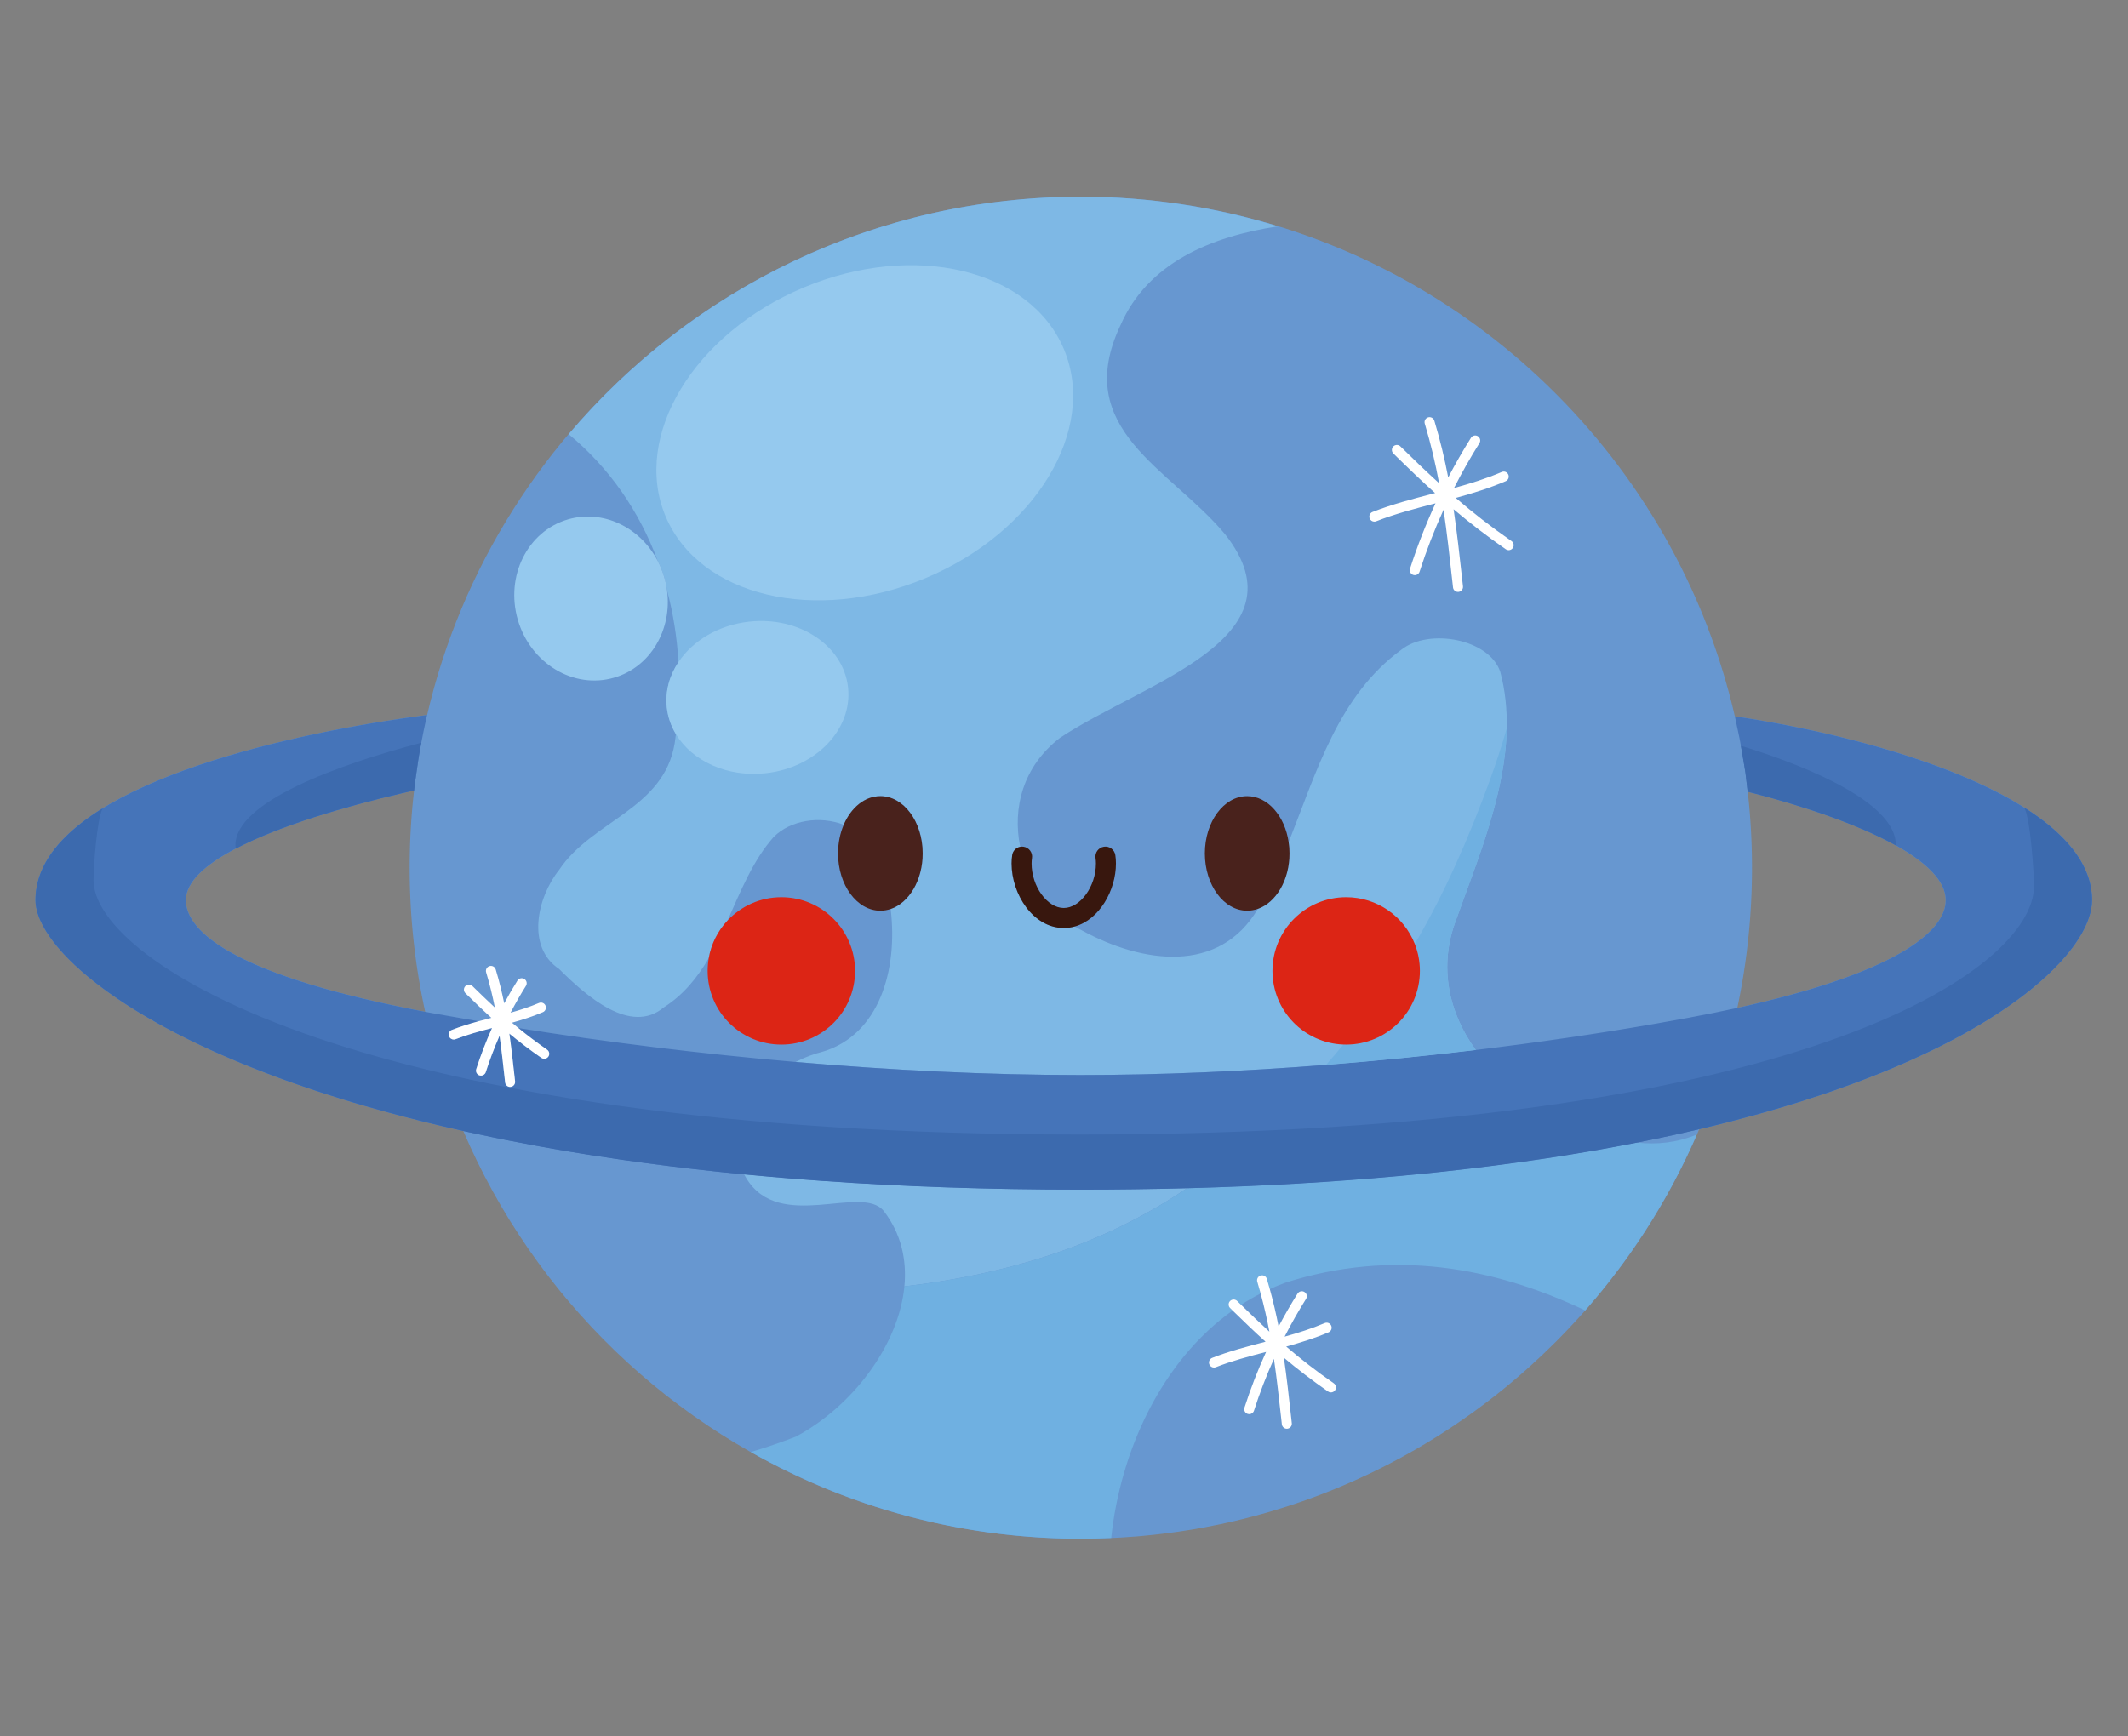 <?xml version="1.0" encoding="utf-8"?>
<!-- Generator: Adobe Illustrator 27.5.0, SVG Export Plug-In . SVG Version: 6.00 Build 0)  -->
<svg version="1.1" id="Capa_1" xmlns="http://www.w3.org/2000/svg" xmlns:xlink="http://www.w3.org/1999/xlink" x="0px" y="0px"
	 viewBox="0 0 2349 1917" style="enable-background:new 0 0 2349 1917;" xml:space="preserve">
<rect x="0" y="0" width="2349" height="1917" fill="#808080" stroke="none"/>
<path style="fill:#6797D0;" d="M2309.266,991.841l-0.049-1.399l-0.011-0.264c-0.026-0.552-0.058-1.102-0.096-1.653l-0.022-0.298
	l-0.121-1.485l-0.019-0.218c-0.049-0.52-0.105-1.039-0.165-1.558l-0.039-0.329l-0.179-1.408l-0.018-0.133
	C2294.246,879.838,2077.114,815.002,1915,790.893l0.002,0.011c-0.156-0.675-0.315-1.348-0.472-2.023
	c-0.12-0.513-0.24-1.026-0.361-1.539c-0.193-0.817-0.388-1.635-0.583-2.451c-0.119-0.499-0.239-0.997-0.36-1.495
	c-0.203-0.84-0.406-1.678-0.612-2.517l-0.345-1.395c-0.737-2.979-1.492-5.951-2.266-8.915l-0.295-1.132
	c-0.224-0.853-0.451-1.706-0.678-2.558l-0.378-1.413c-0.231-0.862-0.464-1.724-0.699-2.585l-0.32-1.167
	c-0.908-3.312-1.838-6.616-2.79-9.909l-0.019-0.068c-0.286-0.985-0.573-1.968-0.862-2.952l-0.276-0.937
	c-0.292-0.988-0.586-1.974-0.882-2.96l-0.195-0.649c-0.317-1.054-0.636-2.108-0.958-3.16l-0.026-0.087
	c-1.046-3.416-2.115-6.821-3.208-10.216l-0.145-0.452c-0.33-1.024-0.663-2.047-0.998-3.069l-0.213-0.648
	c-0.347-1.059-0.698-2.117-1.05-3.173l-0.028-0.084c-0.383-1.148-0.769-2.295-1.158-3.441c-0.777-2.292-1.566-4.578-2.365-6.859
	c-0.399-1.141-0.802-2.28-1.207-3.418l-0.123-0.344c-0.546-1.532-1.099-3.06-1.654-4.587l-0.377-1.035
	c-0.563-1.538-1.128-3.075-1.701-4.61l-0.013-0.034c-0.579-1.553-1.166-3.103-1.756-4.651l-0.283-0.742
	c-0.598-1.563-1.198-3.125-1.807-4.683l-0.104-0.263c-0.58-1.485-1.165-2.968-1.755-4.45l-0.269-0.675
	c-0.632-1.584-1.269-3.165-1.912-4.744l-0.04-0.098c-0.643-1.579-1.293-3.155-1.947-4.73l-0.144-0.347
	c-0.667-1.603-1.339-3.203-2.017-4.8l-0.096-0.224c-0.68-1.601-1.366-3.199-2.057-4.794l-0.024-0.057
	c-0.711-1.642-1.429-3.28-2.152-4.916l-0.035-0.081c-1.447-3.274-2.918-6.534-4.411-9.782l-0.043-0.095
	c-117.164-254.786-374.653-431.689-673.465-431.689c-351.601,0-645.997,244.925-721.88,573.469c0.183-0.798,0.285-1.228,0.285-1.228
	c-150.812,19.626-381.74,71.939-425.135,170.934l-0.07,0.161l-0.479,1.119l-0.106,0.255l-0.412,1.004l-0.138,0.345l-0.37,0.946
	l-0.143,0.373l-0.361,0.971l-0.119,0.324l-0.365,1.031l-0.1,0.285l-0.44,1.312l-0.049,0.151c-0.174,0.539-0.344,1.079-0.507,1.621
	l-0.021,0.068c-0.337,1.12-0.649,2.246-0.939,3.377l-0.075,0.297l-0.347,1.429l-0.063,0.267c-0.254,1.103-0.483,2.213-0.69,3.327
	l-0.075,0.413l-0.224,1.3l-0.065,0.397c-0.088,0.556-0.172,1.114-0.249,1.672l-0.01,0.076c-0.072,0.526-0.137,1.052-0.199,1.58
	l-0.051,0.452l-0.13,1.262l-0.044,0.467c-0.05,0.556-0.095,1.113-0.133,1.672l-0.003,0.044c-0.037,0.544-0.067,1.089-0.093,1.635
	l-0.02,0.48l-0.042,1.237l-0.013,0.514c-0.012,0.56-0.019,1.121-0.019,1.683v0.002c0,1.218,0.058,2.463,0.175,3.733
	c0.05,0.544,0.112,1.093,0.183,1.647c0.239,1.845,0.598,3.742,1.08,5.687c0.53,2.14,1.207,4.338,2.034,6.591
	c0.526,1.434,1.113,2.89,1.762,4.367c0.741,1.688,1.562,3.404,2.463,5.147l0.691,1.312l0.722,1.321
	c0.307,0.553,0.622,1.108,0.945,1.665c0.323,0.558,0.654,1.118,0.993,1.68l0.829,1.355c1.125,1.812,2.333,3.649,3.623,5.508
	l0.983,1.399l1.014,1.407c0.687,0.941,1.394,1.888,2.123,2.84c0.91,1.19,1.853,2.389,2.829,3.595c0.585,0.724,1.183,1.45,1.792,2.18
	c1.218,1.46,2.484,2.931,3.798,4.411l1.33,1.485c0.449,0.497,0.902,0.994,1.362,1.492c0.689,0.748,1.39,1.499,2.103,2.251
	l0.717,0.754c0.48,0.503,0.967,1.007,1.458,1.512c0.737,0.758,1.487,1.518,2.248,2.281c0.507,0.508,1.02,1.018,1.539,1.528
	c1.296,1.276,2.626,2.559,3.991,3.848c0.819,0.773,1.649,1.549,2.492,2.326c0.562,0.519,1.13,1.038,1.702,1.558
	c0.573,0.52,1.152,1.041,1.735,1.563l0.88,0.784c0.589,0.523,1.184,1.047,1.785,1.571c0.901,0.787,1.814,1.576,2.74,2.367
	c0.925,0.79,1.864,1.583,2.814,2.377c0.634,0.53,1.273,1.06,1.918,1.591l0.971,0.797c1.301,1.064,2.624,2.131,3.969,3.2
	c1.009,0.803,2.031,1.607,3.065,2.412c0.689,0.537,1.384,1.075,2.085,1.613c0.876,0.673,1.761,1.347,2.654,2.022
	c0.894,0.675,1.796,1.35,2.708,2.028c1.094,0.812,2.199,1.626,3.319,2.441c1.118,0.815,2.251,1.631,3.396,2.448
	c0.763,0.545,1.532,1.09,2.307,1.636c0.581,0.41,1.165,0.82,1.752,1.229c1.175,0.82,2.362,1.641,3.563,2.464
	c0.6,0.411,1.204,0.822,1.811,1.234l1.218,0.824c2.037,1.374,4.11,2.749,6.219,4.128c1.687,1.103,3.398,2.207,5.132,3.313
	c1.3,0.829,2.614,1.659,3.94,2.49c0.884,0.554,1.775,1.108,2.67,1.662c0.896,0.555,1.798,1.109,2.706,1.664l1.366,0.832
	c0.913,0.555,1.833,1.111,2.759,1.666c1.388,0.833,2.789,1.667,4.204,2.502c2.829,1.669,5.712,3.34,8.648,5.012
	c0.979,0.557,1.964,1.114,2.954,1.672c0.495,0.279,0.992,0.557,1.49,0.836c1.495,0.836,3.003,1.673,4.525,2.51
	c1.015,0.558,2.035,1.116,3.062,1.674c2.053,1.116,4.13,2.232,6.231,3.348c1.05,0.558,2.107,1.116,3.17,1.674
	c1.593,0.837,3.201,1.674,4.822,2.511c1.621,0.836,3.255,1.673,4.904,2.51c1.649,0.836,3.311,1.672,4.986,2.509
	c1.117,0.557,2.24,1.115,3.37,1.672c1.694,0.836,3.402,1.671,5.123,2.505c1.722,0.834,3.457,1.669,5.206,2.503
	c0.583,0.278,1.168,0.556,1.754,0.834c1.173,0.556,2.351,1.111,3.535,1.666c1.185,0.555,2.375,1.11,3.572,1.665
	c1.197,0.554,2.4,1.109,3.609,1.663c1.21,0.555,2.425,1.108,3.647,1.662c1.221,0.554,2.45,1.107,3.684,1.66
	c1.851,0.83,3.717,1.658,5.596,2.486c1.253,0.552,2.511,1.103,3.777,1.654c2.531,1.103,5.086,2.203,7.667,3.302
	c1.29,0.55,2.587,1.099,3.89,1.647c1.955,0.823,3.923,1.645,5.906,2.466c1.322,0.547,2.65,1.094,3.984,1.64
	c1.334,0.546,2.676,1.092,4.023,1.636c1.347,0.545,2.701,1.09,4.061,1.634c3.4,1.36,6.839,2.716,10.318,4.069
	c1.392,0.541,2.79,1.082,4.194,1.621c1.405,0.54,2.816,1.079,4.233,1.617c1.417,0.538,2.841,1.077,4.271,1.614
	c1.43,0.537,2.867,1.074,4.31,1.609c1.443,0.536,2.893,1.071,4.349,1.605c1.455,0.535,2.918,1.068,4.387,1.601
	c0.734,0.266,1.47,0.532,2.208,0.799c1.475,0.532,2.957,1.064,4.445,1.594c1.488,0.531,2.983,1.06,4.484,1.59
	c1.501,0.529,3.009,1.057,4.523,1.585c4.542,1.582,9.144,3.157,13.804,4.724c1.554,0.522,3.114,1.043,4.68,1.564
	c2.35,0.781,4.714,1.559,7.093,2.336c2.379,0.776,4.774,1.55,7.182,2.323c4.015,1.286,8.072,2.568,12.169,3.842
	c1.639,0.51,3.285,1.019,4.937,1.527c0.826,0.254,1.654,0.507,2.483,0.76c1.66,0.507,3.325,1.012,4.997,1.517
	c1.672,0.505,3.351,1.008,5.037,1.51c2.529,0.753,5.072,1.505,7.63,2.253c1.706,0.499,3.418,0.996,5.137,1.493
	c7.736,2.234,15.609,4.445,23.617,6.63c4.672,1.275,9.391,2.541,14.156,3.798c3.177,0.838,6.374,1.671,9.593,2.501
	c4.828,1.244,9.703,2.479,14.625,3.705c0.938,0.234,1.877,0.467,2.818,0.699c1.882,0.465,3.771,0.929,5.667,1.391
	c4.74,1.156,9.522,2.303,14.348,3.44c1.88,0.443,3.767,0.885,5.661,1.326c0.946,0.22,1.898,0.438,2.848,0.658
	c0.967,0.224,1.931,0.447,2.901,0.67c1.085,0.249,2.176,0.496,3.265,0.744c0.819,0.187,1.635,0.373,2.456,0.559
	c1.234,0.28,2.475,0.557,3.716,0.835c0.603,0.135,1.202,0.271,1.807,0.406c78.655,184.233,229.813,330.102,417.619,401.765
	l0.149,0.057c2.908,1.109,5.824,2.2,8.75,3.274l0.454,0.166c1.653,0.605,3.308,1.205,4.966,1.798l1.239,0.443
	c1.45,0.516,2.901,1.027,4.356,1.534l1.269,0.443c0.851,0.295,1.702,0.589,2.553,0.88c0.626,0.215,1.253,0.427,1.879,0.64
	c1.172,0.398,2.346,0.794,3.521,1.187c0.71,0.238,1.421,0.473,2.133,0.709c1,0.331,2.002,0.661,3.004,0.987
	c0.829,0.27,1.657,0.539,2.488,0.806c0.69,0.223,1.381,0.445,2.072,0.665c1.164,0.371,2.33,0.739,3.497,1.105
	c0.652,0.204,1.305,0.407,1.958,0.61c1.04,0.323,2.082,0.643,3.124,0.962c0.675,0.206,1.351,0.411,2.028,0.615
	c1.027,0.31,2.055,0.619,3.085,0.925c0.529,0.157,1.059,0.315,1.589,0.472c1.323,0.39,2.648,0.776,3.974,1.159
	c0.504,0.146,1.008,0.291,1.513,0.435c1.367,0.392,2.736,0.781,4.107,1.165l1.17,0.325c1.245,0.347,2.491,0.69,3.738,1.031
	l0.962,0.264c1.47,0.399,2.943,0.792,4.417,1.182l1.067,0.282c1.499,0.394,3.002,0.785,4.505,1.17l0.897,0.228
	c1.582,0.404,3.165,0.804,4.752,1.197l0.302,0.075c3.321,0.822,6.652,1.621,9.991,2.398c1.113,0.259,2.227,0.515,3.342,0.769
	l0.522,0.119c1.047,0.238,2.094,0.473,3.143,0.707l0.319,0.07c3.161,0.701,6.331,1.382,9.507,2.044l1.027,0.214
	c0.921,0.191,1.843,0.379,2.765,0.566l1.086,0.219c2.872,0.577,5.749,1.138,8.633,1.682l1.475,0.278
	c0.808,0.151,1.617,0.3,2.426,0.448c0.555,0.102,1.109,0.202,1.664,0.303c0.779,0.141,1.557,0.281,2.336,0.419
	c0.531,0.094,1.063,0.186,1.595,0.28c1.378,0.241,2.758,0.479,4.139,0.713c0.614,0.104,1.227,0.209,1.84,0.311
	c0.731,0.122,1.464,0.242,2.196,0.362c0.618,0.101,1.235,0.202,1.853,0.301c0.762,0.123,1.524,0.244,2.286,0.365
	c0.588,0.093,1.178,0.184,1.766,0.276c0.89,0.138,1.779,0.276,2.67,0.411c1.077,0.163,2.155,0.325,3.234,0.484
	c0.65,0.095,1.3,0.188,1.95,0.282c0.741,0.107,1.481,0.213,2.223,0.318c0.665,0.094,1.331,0.187,1.996,0.279
	c0.742,0.103,1.485,0.204,2.229,0.305c0.63,0.085,1.261,0.171,1.892,0.255c1.167,0.155,2.335,0.307,3.505,0.456
	c0.583,0.074,1.168,0.147,1.752,0.221c0.933,0.117,1.867,0.233,2.803,0.347c0.564,0.068,1.129,0.136,1.694,0.203
	c0.847,0.101,1.694,0.2,2.542,0.299c0.571,0.066,1.142,0.132,1.714,0.197c0.978,0.111,1.956,0.219,2.935,0.326
	c0.543,0.059,1.085,0.119,1.628,0.177c1.188,0.128,2.378,0.252,3.568,0.374c0.58,0.059,1.162,0.117,1.743,0.175
	c0.858,0.086,1.716,0.17,2.574,0.252c0.556,0.054,1.112,0.107,1.669,0.159c0.971,0.092,1.943,0.181,2.915,0.268l1.307,0.118
	c1.355,0.12,2.711,0.236,4.068,0.349l1.437,0.116c0.942,0.076,1.883,0.151,2.826,0.224c0.545,0.042,1.091,0.083,1.636,0.124
	c0.937,0.071,1.876,0.138,2.814,0.205c0.501,0.036,1.001,0.072,1.502,0.107c1.372,0.095,2.745,0.187,4.12,0.274l0.718,0.044
	c1.204,0.075,2.409,0.148,3.614,0.217l1.331,0.075c1.024,0.057,2.049,0.113,3.074,0.165l1.401,0.072
	c1.218,0.061,2.436,0.119,3.656,0.174l0.606,0.028c1.448,0.064,2.897,0.123,4.347,0.179l1.095,0.04
	c1.065,0.039,2.129,0.077,3.195,0.112c0.505,0.017,1.01,0.032,1.516,0.047c1.049,0.032,2.1,0.062,3.15,0.09l1.15,0.031
	c1.436,0.036,2.872,0.068,4.31,0.095l0.832,0.014c1.186,0.021,2.374,0.04,3.563,0.056l1.316,0.016
	c1.047,0.012,2.094,0.022,3.142,0.03l1.349,0.01c1.44,0.008,2.88,0.014,4.323,0.014l0,0c20.778,0,41.357-0.856,61.702-2.533
	c1.565-0.129,3.128-0.263,4.691-0.402c18.747-1.665,37.293-4.028,55.613-7.063c1.146-0.19,2.289-0.382,3.432-0.577
	c2.287-0.39,4.569-0.79,6.848-1.201c1.14-0.205,2.278-0.413,3.416-0.624c6.068-1.123,12.11-2.321,18.126-3.591
	c18.046-3.811,35.849-8.278,53.384-13.376c5.845-1.699,11.661-3.469,17.445-5.307c2.893-0.919,5.777-1.856,8.653-2.809
	c2.877-0.954,5.746-1.925,8.607-2.912c2.146-0.741,4.287-1.491,6.423-2.252c2.136-0.759,4.269-1.529,6.396-2.308
	c4.255-1.558,8.492-3.154,12.71-4.788c1.406-0.545,2.81-1.093,4.212-1.646c2.804-1.106,5.599-2.228,8.387-3.366
	c2.787-1.139,5.565-2.294,8.335-3.466c4.155-1.757,8.29-3.552,12.406-5.382c5.487-2.441,10.94-4.947,16.357-7.516
	c2.708-1.285,5.407-2.585,8.097-3.902c2.69-1.316,5.371-2.649,8.042-3.997c2.672-1.348,5.333-2.712,7.987-4.091
	c3.979-2.068,7.938-4.173,11.874-6.311c1.312-0.713,2.622-1.429,3.929-2.15c3.923-2.162,7.823-4.358,11.702-6.588
	c7.756-4.461,15.425-9.057,23.002-13.787c2.525-1.577,5.041-3.168,7.546-4.774c3.758-2.409,7.492-4.851,11.203-7.326
	c1.237-0.825,2.471-1.654,3.703-2.485c4.619-3.12,9.201-6.291,13.745-9.513c1.515-1.074,3.025-2.153,4.531-3.238
	c1.205-0.868,2.408-1.739,3.607-2.614c3.599-2.624,7.172-5.281,10.722-7.969c3.549-2.687,7.073-5.406,10.572-8.155
	c2.333-1.833,4.654-3.68,6.963-5.54c2.31-1.86,4.609-3.734,6.895-5.622c2.287-1.887,4.562-3.788,6.826-5.702
	c2.263-1.914,4.516-3.841,6.756-5.782c3.361-2.911,6.695-5.852,10.002-8.822c9.921-8.91,19.601-18.083,29.028-27.511
	c2.095-2.095,4.177-4.202,6.247-6.322c5.175-5.3,10.27-10.676,15.285-16.128c2.006-2.181,3.999-4.374,5.979-6.578
	c0.99-1.102,1.977-2.208,2.96-3.316c1.967-2.217,3.921-4.445,5.862-6.686c2.911-3.36,5.792-6.748,8.643-10.161
	c1.901-2.275,3.788-4.562,5.662-6.86c1.873-2.299,3.734-4.608,5.581-6.929c1.846-2.321,3.679-4.654,5.499-6.997
	c2.729-3.516,5.427-7.057,8.093-10.622c1.778-2.377,3.542-4.765,5.291-7.164c1.75-2.399,3.486-4.808,5.207-7.229
	c1.722-2.421,3.429-4.852,5.122-7.295c1.693-2.442,3.372-4.895,5.036-7.359c2.497-3.695,4.96-7.414,7.391-11.156
	c0.811-1.248,1.617-2.498,2.42-3.75c2.409-3.758,4.785-7.538,7.128-11.342c4.685-7.607,9.237-15.305,13.652-23.092
	c0.736-1.297,1.468-2.598,2.196-3.9c2.185-3.908,4.335-7.838,6.45-11.788c0.705-1.317,1.406-2.636,2.103-3.958
	c2.092-3.965,4.15-7.952,6.172-11.959c2.022-4.008,4.008-8.036,5.959-12.084s3.866-8.118,5.745-12.207
	c1.253-2.726,2.489-5.461,3.709-8.205c1.221-2.744,2.425-5.496,3.613-8.258c0.542-1.261,1.08-2.525,1.616-3.789
	c7.512-1.768,14.911-3.56,22.198-5.376c0.918-0.229,1.835-0.458,2.75-0.688c1.83-0.459,3.652-0.92,5.468-1.382
	c0.908-0.231,1.814-0.462,2.718-0.694c37.075-9.5,71.193-19.599,102.506-30.111c1.528-0.513,3.048-1.026,4.563-1.541
	c2.271-0.772,4.528-1.547,6.769-2.323c0.747-0.259,1.493-0.518,2.236-0.777c8.182-2.852,16.164-5.731,23.948-8.635
	c0.708-0.264,1.414-0.528,2.118-0.792c17.611-6.609,34.203-13.34,49.813-20.153c0.624-0.272,1.247-0.545,1.868-0.817
	c2.485-1.091,4.945-2.184,7.38-3.279c1.218-0.547,2.429-1.095,3.634-1.644c6.025-2.742,11.894-5.494,17.61-8.255
	c1.143-0.552,2.28-1.105,3.411-1.657c6.785-3.317,13.35-6.645,19.699-9.979c1.058-0.555,2.11-1.111,3.156-1.667
	c2.092-1.112,4.16-2.225,6.205-3.338c1.533-0.834,3.053-1.67,4.56-2.505c2.009-1.114,3.993-2.228,5.955-3.342l1.467-0.836
	c0.975-0.557,1.944-1.115,2.907-1.672c0.963-0.557,1.92-1.114,2.871-1.671c1.903-1.115,3.782-2.229,5.638-3.343l1.388-0.836
	c2.766-1.671,5.48-3.341,8.143-5.01l1.327-0.835c0.882-0.556,1.757-1.112,2.628-1.668l1.301-0.834
	c0.864-0.556,1.723-1.111,2.576-1.666c0.853-0.556,1.701-1.111,2.542-1.665c0.842-0.555,1.677-1.11,2.508-1.664
	c0.83-0.554,1.655-1.109,2.474-1.662c0.819-0.554,1.632-1.109,2.44-1.661c1.211-0.83,2.41-1.659,3.597-2.488
	c0.792-0.553,1.576-1.105,2.356-1.656l1.165-0.827c1.162-0.827,2.31-1.654,3.446-2.479l1.132-0.825
	c0.752-0.549,1.498-1.1,2.239-1.649c1.481-1.099,2.941-2.195,4.379-3.29c0.719-0.547,1.432-1.094,2.14-1.641
	c1.062-0.82,2.112-1.639,3.149-2.456c0.691-0.545,1.377-1.089,2.058-1.633c0.68-0.543,1.356-1.087,2.025-1.63
	c0.67-0.542,1.334-1.085,1.993-1.627c2.636-2.167,5.185-4.324,7.65-6.471c0.924-0.805,1.836-1.609,2.737-2.411l0.896-0.801
	c0.893-0.801,1.772-1.601,2.641-2.398c0.579-0.531,1.153-1.063,1.722-1.593c0.569-0.53,1.132-1.059,1.691-1.589
	c2.232-2.115,4.382-4.217,6.448-6.305c0.516-0.522,1.028-1.043,1.534-1.564c1.772-1.821,3.482-3.631,5.129-5.429
	c0.471-0.514,0.937-1.027,1.397-1.538c0.46-0.513,0.916-1.023,1.366-1.533c0.676-0.765,1.34-1.527,1.993-2.287
	c0.653-0.76,1.295-1.518,1.926-2.273c0.421-0.504,0.836-1.006,1.247-1.507c0.41-0.501,0.816-1.002,1.216-1.501
	c0.401-0.499,0.797-0.997,1.188-1.494c0.782-0.994,1.543-1.982,2.286-2.967c0.557-0.738,1.102-1.474,1.636-2.207l1.055-1.462
	l0.816-1.155c0.409-0.583,0.812-1.166,1.207-1.746c0.819-1.202,1.607-2.398,2.366-3.583l0.896-1.42l0.868-1.411l0.684-1.142
	l0.564-0.959c0.541-0.93,1.063-1.854,1.566-2.772c0.377-0.688,0.745-1.374,1.101-2.056l0.53-1.027l0.509-1.009l0.657-1.346
	c0.536-1.117,1.044-2.225,1.523-3.323l0.562-1.313c0.274-0.653,0.538-1.304,0.791-1.951c0.254-0.646,0.497-1.29,0.73-1.929
	l0.23-0.637l0.44-1.268c0.568-1.684,1.066-3.34,1.493-4.967c0.32-1.221,0.602-2.425,0.844-3.612l0.118-0.593
	c0.344-1.773,0.6-3.507,0.769-5.201c0.171-1.695,0.255-3.349,0.255-4.961v0v-0.001c0-0.549-0.008-1.097-0.019-1.644
	L2309.266,991.841z M2147.769,993.92c0,35.281-57.029,80.912-230.028,118.948c0.388-1.826,0.772-3.654,1.147-5.485
	c0.617-3.015,1.215-6.035,1.795-9.063c0.58-3.027,1.142-6.061,1.685-9.102c0.272-1.52,0.538-3.042,0.801-4.565
	c0.525-3.047,1.031-6.1,1.518-9.16c2.436-15.298,4.403-30.751,5.888-46.346c0.297-3.119,0.574-6.243,0.832-9.374
	c0.205-2.482,0.392-4.968,0.572-7.457c0.036-0.504,0.072-1.008,0.107-1.512c0.093-1.318,0.183-2.638,0.268-3.958
	c0.067-1.041,0.134-2.083,0.197-3.125c0.037-0.605,0.073-1.211,0.108-1.816c0.093-1.598,0.183-3.196,0.267-4.796l0.002-0.021
	c0.081-1.556,0.156-3.113,0.228-4.673l0.01-0.213c0.066-1.464,0.128-2.93,0.186-4.397l0.021-0.504
	c0.056-1.434,0.107-2.87,0.154-4.307l0.019-0.547c0.046-1.438,0.088-2.878,0.126-4.318l0.016-0.547
	c0.035-1.36,0.066-2.721,0.093-4.082l0.018-0.811c0.028-1.431,0.05-2.863,0.07-4.296l0.008-0.553
	c0.02-1.536,0.035-3.073,0.045-4.611l0.003-0.262c0.01-1.63,0.016-3.261,0.016-4.894l-0.002-0.586
	c-0.001-1.247-0.004-2.493-0.012-3.738l-0.004-0.803l-0.011-1.25c-0.007-0.805-0.015-1.61-0.024-2.414l-0.018-1.473l-0.014-1.027
	c-0.009-0.641-0.022-1.281-0.033-1.921c-0.01-0.595-0.021-1.191-0.033-1.786l-0.019-0.979l-0.03-1.27l-0.018-0.766l-0.03-1.314
	c-0.014-0.537-0.03-1.074-0.045-1.611c-0.014-0.499-0.028-0.999-0.042-1.498l-0.032-1.087c-0.018-0.56-0.038-1.118-0.056-1.678
	c-0.018-0.563-0.036-1.126-0.056-1.688l-0.018-0.514l-0.021-0.55c-0.021-0.576-0.044-1.151-0.067-1.727
	c-0.03-0.784-0.063-1.569-0.096-2.352l-0.038-0.894l-0.054-1.191c-0.043-0.956-0.089-1.911-0.136-2.865l-0.045-0.953l-0.004-0.082
	l-0.024-0.458c-0.072-1.409-0.148-2.818-0.228-4.224l-0.029-0.501l-0.057-0.96c-0.056-0.957-0.113-1.914-0.173-2.87l-0.085-1.316
	l-0.065-0.996c-0.044-0.663-0.088-1.326-0.134-1.988c-0.044-0.646-0.089-1.292-0.135-1.937l-0.05-0.717l-0.014-0.198
	c-0.036-0.5-0.075-1.001-0.112-1.501c-0.047-0.634-0.093-1.268-0.142-1.902l-0.113-1.433l-0.093-1.165l-0.019-0.245
	c-0.049-0.612-0.098-1.223-0.149-1.834c-0.056-0.672-0.114-1.344-0.172-2.016l-0.07-0.818l-0.077-0.889
	c-0.05-0.56-0.102-1.118-0.152-1.677c-0.071-0.778-0.141-1.554-0.213-2.331l-0.042-0.442c-0.052-0.557-0.107-1.114-0.16-1.67
	c-0.08-0.829-0.161-1.657-0.244-2.484l-0.04-0.402l-0.096-0.949l-0.056-0.556c-0.085-0.826-0.172-1.651-0.26-2.476
	c-0.063-0.602-0.125-1.203-0.191-1.804c-0.112-1.035-0.227-2.069-0.345-3.103l0.147,0.036c0.665,0.167,1.332,0.336,2.001,0.505
	l0.753,0.191c0.635,0.161,1.272,0.324,1.91,0.487l0.312,0.08c0.8,0.204,1.602,0.411,2.406,0.619l0.061,0.016
	c52.1,13.478,113.027,33.433,155.979,57.366l0.002-0.031C2125.502,951.666,2147.769,972.185,2147.769,993.92z M1920.257,815.617
	l0.064,0.341l-0.107-0.544L1920.257,815.617z M471.117,790.975c-0.145,0.627-0.286,1.255-0.428,1.882
	C470.857,792.115,471,791.486,471.117,790.975z M260.113,936.992l0.003,0.026c48.851-25.582,121.628-46.693,181.66-60.733
	l0.553-0.129c0.875-0.204,1.747-0.407,2.616-0.608l0.484-0.112c0.758-0.174,1.513-0.348,2.266-0.521l0.855-0.196
	c0.676-0.155,1.349-0.308,2.021-0.461l1.139-0.258c0.667-0.151,1.332-0.301,1.995-0.45l0.735-0.165
	c0.624-0.14,1.244-0.278,1.864-0.417l0.746-0.166l0.064-0.539c-0.486,4.212-0.935,8.436-1.349,12.669l-0.004,0.038
	c-0.148,1.515-0.293,3.031-0.432,4.548l-0.109,1.188c-0.087,0.97-0.172,1.94-0.256,2.91c-0.044,0.51-0.088,1.021-0.131,1.532
	c-0.078,0.924-0.153,1.849-0.227,2.775c-0.044,0.551-0.088,1.102-0.132,1.653c-0.072,0.923-0.143,1.845-0.211,2.769
	c-0.04,0.535-0.079,1.071-0.118,1.607c-0.066,0.918-0.132,1.836-0.194,2.754c-0.04,0.579-0.077,1.158-0.116,1.737
	c-0.059,0.893-0.118,1.787-0.174,2.68c-0.04,0.634-0.077,1.269-0.114,1.903c-0.05,0.826-0.101,1.652-0.147,2.478
	c-0.077,1.359-0.15,2.72-0.22,4.081c-0.03,0.6-0.059,1.2-0.088,1.801c-0.048,0.98-0.096,1.961-0.14,2.942
	c-0.028,0.641-0.054,1.282-0.081,1.923c-0.036,0.853-0.072,1.706-0.105,2.56c-0.026,0.675-0.05,1.351-0.075,2.027
	c-0.03,0.837-0.06,1.675-0.088,2.513c-0.023,0.691-0.044,1.383-0.064,2.075c-0.025,0.825-0.049,1.649-0.07,2.474
	c-0.018,0.672-0.036,1.343-0.052,2.014c-0.02,0.858-0.039,1.717-0.057,2.576c-0.013,0.655-0.027,1.311-0.039,1.967
	c-0.017,0.916-0.03,1.834-0.043,2.751c-0.009,0.582-0.018,1.163-0.025,1.745c-0.013,1.025-0.021,2.05-0.029,3.075
	c-0.004,0.501-0.009,1.001-0.013,1.502c-0.009,1.512-0.014,3.025-0.014,4.54c0,1.414,0.005,2.828,0.013,4.241l0.007,1.105
	c0.01,1.356,0.022,2.71,0.039,4.065l0.002,0.205c0.018,1.408,0.041,2.816,0.067,4.223l0.021,1.104
	c0.025,1.264,0.053,2.526,0.084,3.788l0.012,0.509c0.035,1.376,0.075,2.752,0.118,4.126l0.039,1.227
	c0.038,1.164,0.078,2.327,0.122,3.49l0.027,0.732c0.052,1.378,0.11,2.757,0.17,4.133l0.05,1.097
	c0.053,1.171,0.108,2.341,0.167,3.511l0.038,0.783c0.071,1.378,0.145,2.754,0.223,4.13l0.06,1.032
	c0.066,1.135,0.134,2.27,0.205,3.403l0.061,0.99c0.086,1.332,0.174,2.663,0.266,3.993l0.088,1.234
	c0.072,1.01,0.145,2.019,0.22,3.028l0.096,1.275c0.099,1.302,0.203,2.602,0.309,3.903l0.102,1.215
	c0.085,1.012,0.171,2.024,0.26,3.035l0.112,1.275c0.117,1.3,0.236,2.599,0.359,3.897l0.114,1.186
	c0.094,0.974,0.19,1.948,0.287,2.921l0.149,1.477c0.128,1.249,0.258,2.498,0.392,3.746l0.15,1.369
	c0.098,0.896,0.197,1.792,0.298,2.688c0.06,0.53,0.12,1.06,0.181,1.589c0.143,1.243,0.289,2.486,0.438,3.726l0.155,1.265
	c0.111,0.905,0.222,1.811,0.336,2.715c0.071,0.562,0.142,1.124,0.214,1.686c0.131,1.018,0.263,2.037,0.398,3.054
	c0.088,0.667,0.178,1.333,0.268,1.999c0.111,0.82,0.223,1.64,0.336,2.459c0.088,0.632,0.176,1.263,0.265,1.894
	c0.113,0.797,0.227,1.595,0.342,2.392c0.132,0.914,0.266,1.828,0.402,2.741c0.107,0.721,0.214,1.443,0.324,2.164
	c0.103,0.682,0.208,1.364,0.313,2.045c0.1,0.647,0.201,1.294,0.303,1.94c0.181,1.154,0.365,2.309,0.552,3.461
	c0.092,0.571,0.185,1.141,0.278,1.711c0.119,0.729,0.241,1.457,0.362,2.185c0.095,0.568,0.192,1.135,0.288,1.702
	c0.222,1.309,0.448,2.616,0.677,3.923l0.233,1.331c0.14,0.789,0.281,1.577,0.424,2.365l0.245,1.347
	c0.29,1.592,0.586,3.182,0.887,4.771l0.117,0.618c0.16,0.841,0.322,1.682,0.484,2.522l0.223,1.145
	c0.536,2.743,1.086,5.481,1.653,8.214l0.14,0.675c0.508,2.441,1.027,4.879,1.559,7.312l-0.188-0.035
	c-204.172-38.743-263.934-86.385-263.934-123.202C205.198,973.443,227.233,954.205,260.113,936.992z"/>
<path style="fill:#7EB8E5;" d="M1663.231,804.274c0.421-20.999-1.657-41.898-7.148-62.487
	c-12.152-36.454-78.984-48.605-109.362-24.303c-69.238,50.775-92.888,133.11-124.233,212.372c0.592,4.022,0.905,8.181,0.905,12.439
	c0,29.416-14.83,54.14-34.917,61.215c-42.621,72.383-127.456,60.208-194.143,23.833c-2.704-1.352-5.347-2.815-7.93-4.377
	c-3.879,1.081-7.943,1.663-12.166,1.663c-33.946,0-57.603-37.525-57.603-71.201c0-3.258,0.227-6.305,0.696-9.315
	c0.733-4.727,4.349-8.297,8.79-9.157c-8.643-42.349,2.866-88.688,43.911-120.261c91.135-60.757,273.405-109.362,182.27-224.8
	c-60.757-72.908-170.119-115.438-115.438-230.875c30.029-68.639,99.444-97.871,174.009-109.142
	c-68.882-21.161-141.984-32.678-217.803-32.678c-226.659,0-429.456,101.857-565.346,262.216
	c45.274,37.358,78.137,85.503,98.249,139.795c2.952,5.645,5.402,11.685,7.265,18.072c1.407,4.826,2.426,9.665,3.075,14.481
	c6.821,25.515,11.031,52.095,12.597,79.316c-9.948,14.898-14.828,32.258-12.821,50.18c1.188,10.606,4.685,20.486,10.034,29.341
	c-0.425,3.387-0.886,6.777-1.389,10.169c-12.152,72.908-91.135,85.059-127.589,139.741c-24.303,30.378-36.454,85.059,0,109.362
	c30.378,30.378,78.983,72.908,115.437,42.53c21.9-13.937,37.276-33.093,49.763-54.475c2.769-15.872,10.137-30.164,20.681-41.451
	c14.777-32.972,28.227-66.721,51.069-92.419c18.594-18.593,50.842-23.529,77.245-13.417c8.079-18.888,23.166-31.594,40.444-31.594
	c25.796,0,46.708,28.317,46.708,63.248c0,29.625-15.042,54.489-35.347,61.361c8.186,67.68-12.758,138.395-74.369,157.352
	c-10.89,2.722-21.102,6.666-30.494,11.566c105.043,9.076,211.932,14.386,314.101,14.386c89.285,0,181.08-4.075,271.411-11.183
	c55.966-4.404,111.37-9.973,165.267-16.458c-30.248-41.349-41.348-92.737-21.583-144.126
	C1630.993,949.349,1661.788,876.225,1663.231,804.274z"/>
<path style="fill:#4574B9;" d="M2309.276,992.275l-0.01-0.434l-0.049-1.399l-0.011-0.264c-0.026-0.552-0.058-1.102-0.096-1.653
	l-0.022-0.298l-0.121-1.485l-0.019-0.218c-0.049-0.52-0.105-1.039-0.165-1.558l-0.039-0.329l-0.179-1.408l-0.018-0.133
	C2294.246,879.838,2077.114,815.002,1915,790.893l0.002,0.011l0.027,0.125l5.185,24.386l0.043,0.203l0.064,0.341
	c0.47,2.545,0.92,5.012,1.354,7.43l-0.006-0.002c1.257,7.005,2.389,13.63,3.539,20.6c0.496,3.002,0.995,6.067,1.508,9.255
	l0.911,7.697l1.568,13.239h0.001l0.194,0.049c0.665,0.167,1.332,0.336,2.001,0.505l0.753,0.191c0.635,0.161,1.272,0.324,1.91,0.487
	l0.312,0.08c0.8,0.204,1.602,0.411,2.406,0.619l0.061,0.016c52.1,13.478,113.027,33.433,155.979,57.366l0.002-0.031
	c32.691,18.209,54.958,38.727,54.958,60.463c0,35.281-57.029,80.912-230.028,118.948l-0.029,0.007
	c-16.861,3.707-34.823,7.342-53.942,10.887c-11.486,2.129-23.172,4.221-34.997,6.285c-1.151,0.203-2.298,0.406-3.46,0.609
	c-61.689,10.696-127.754,20.419-196.253,28.662c-53.897,6.485-109.301,12.054-165.267,16.458
	c-90.331,7.108-182.126,11.183-271.411,11.183c-102.169,0-209.058-5.309-314.101-14.386
	c-106.171-9.174-210.455-22.197-306.077-37.474c9.859,8.065,20.185,15.883,31.698,23.889c2.505,1.74,3.123,5.184,1.381,7.686
	c-1.073,1.543-2.791,2.371-4.539,2.371c-1.087,0-2.187-0.321-3.147-0.99c-12.942-8.998-24.398-17.748-35.352-26.846
	c2.205,15.577,3.955,31.447,5.805,48.227l0.499,4.517c0.335,3.031-1.852,5.761-4.884,6.098l-0.615,0.033
	c-2.778,0-5.17-2.09-5.483-4.917l-0.496-4.52c-1.806-16.376-3.515-31.873-5.648-47.054c-5.751,13.129-10.834,26.552-15.22,40.209
	c-0.753,2.344-2.923,3.838-5.259,3.838c-0.558,0-1.127-0.086-1.688-0.267c-2.904-0.933-4.504-4.042-3.57-6.947
	c4.958-15.435,10.785-30.578,17.437-45.348c-14.069,3.682-27.431,7.301-40.256,12.341c-0.663,0.262-1.346,0.385-2.017,0.385
	c-2.206,0-4.288-1.329-5.143-3.506c-1.116-2.84,0.28-6.044,3.121-7.16c9.535-3.749,19.511-6.782,29.492-9.535
	c-22.893-3.984-48.184-8.411-50.617-8.865c-2.806-0.526-5.596-1.054-8.38-1.581l-0.003,0l-0.188-0.035
	c-204.172-38.743-263.934-86.385-263.934-123.202c0-20.476,22.036-39.715,54.915-56.928l0.003,0.026
	c48.851-25.582,121.628-46.693,181.66-60.733l0.553-0.129c0.875-0.204,1.747-0.407,2.616-0.608l0.484-0.112
	c0.758-0.174,1.513-0.348,2.266-0.521l0.855-0.196c0.676-0.155,1.349-0.308,2.021-0.461l1.139-0.258
	c0.667-0.151,1.332-0.301,1.995-0.45l0.735-0.165c0.624-0.14,1.244-0.278,1.864-0.417l0.745-0.166
	c0.003-0.023,0.232-1.978,0.643-5.239c0.065-0.515,0.134-1.062,0.208-1.639l0.075-0.587l0.089-0.688l0.154-1.189l0.087-0.662
	l0.169-1.283l0.024-0.186l0.166-1.248l0.025-0.185c0.748-5.583,1.716-12.457,2.826-19.545l0.192-1.212
	c0.086-0.54,0.171-1.08,0.258-1.621l0.194-1.203l0.048-0.292l0.218-1.324c0.216-1.299,0.435-2.595,0.657-3.883l0.029-0.169
	l0.181-1.039l0.067-0.384c0.091-0.516,0.182-1.03,0.274-1.542c0.337-1.891,0.679-3.758,1.023-5.593
	c0.126-0.674,0.252-1.346,0.379-2.01h-0.002c1.848-9.731,3.685-18.342,4.921-23.937c0.277-1.253,0.523-2.356,0.733-3.285
	c0.167-0.742,0.311-1.371,0.428-1.882l0.071-0.307c0.183-0.798,0.285-1.228,0.285-1.228
	c-150.812,19.626-381.74,71.939-425.135,170.934l-0.07,0.161l-0.479,1.119l-0.106,0.255l-0.412,1.004l-0.138,0.345l-0.37,0.946
	l-0.143,0.373l-0.361,0.971l-0.119,0.324l-0.365,1.031l-0.1,0.285l-0.44,1.312l-0.049,0.151c-0.174,0.539-0.344,1.079-0.507,1.621
	l-0.021,0.068c-0.337,1.12-0.649,2.246-0.939,3.377l-0.075,0.297l-0.347,1.429l-0.063,0.267c-0.254,1.103-0.483,2.213-0.69,3.327
	l-0.075,0.413l-0.224,1.3l-0.065,0.397c-0.088,0.556-0.172,1.114-0.249,1.672l-0.01,0.076c-0.072,0.526-0.137,1.052-0.199,1.58
	l-0.051,0.452l-0.13,1.262l-0.044,0.467c-0.05,0.556-0.095,1.113-0.133,1.672l-0.003,0.044c-0.037,0.544-0.067,1.089-0.093,1.635
	l-0.02,0.48l-0.042,1.237l-0.013,0.514c-0.012,0.56-0.019,1.121-0.019,1.683v0.002c0,1.218,0.058,2.463,0.175,3.733
	c0.05,0.544,0.112,1.093,0.183,1.647c0.239,1.845,0.598,3.742,1.08,5.687c0.53,2.14,1.207,4.338,2.034,6.591
	c0.526,1.434,1.113,2.89,1.762,4.367c0.741,1.688,1.562,3.404,2.463,5.147l0.691,1.312l0.722,1.321
	c0.614,1.106,1.26,2.221,1.938,3.346l0.829,1.355c1.125,1.812,2.333,3.649,3.623,5.508l0.983,1.399l1.014,1.407
	c0.687,0.941,1.394,1.888,2.123,2.84c0.91,1.19,1.853,2.389,2.829,3.595c0.585,0.724,1.183,1.45,1.792,2.18
	c1.624,1.946,3.334,3.912,5.128,5.897c0.449,0.497,0.902,0.994,1.362,1.492c0.689,0.748,1.39,1.499,2.103,2.251l0.717,0.754
	c0.48,0.503,0.967,1.007,1.458,1.512c0.737,0.758,1.487,1.518,2.248,2.281c0.507,0.508,1.02,1.018,1.539,1.528
	c1.296,1.276,2.626,2.559,3.991,3.848c0.819,0.773,1.649,1.549,2.492,2.326c0.562,0.519,1.13,1.038,1.702,1.558
	c0.573,0.52,1.152,1.041,1.735,1.563l0.88,0.784c0.589,0.523,1.184,1.047,1.785,1.571c0.901,0.787,1.814,1.576,2.74,2.367
	c0.925,0.79,1.864,1.583,2.814,2.377c0.634,0.53,1.273,1.06,1.918,1.591l0.971,0.797c1.301,1.064,2.624,2.131,3.969,3.2
	c1.009,0.803,2.031,1.606,3.065,2.412c0.689,0.537,1.384,1.075,2.085,1.613c1.752,1.346,3.539,2.696,5.362,4.05
	c1.094,0.812,2.199,1.626,3.319,2.441c1.118,0.815,2.251,1.631,3.396,2.448c0.763,0.545,1.532,1.09,2.307,1.636
	c2.323,1.638,4.698,3.281,7.126,4.927l1.218,0.824c2.037,1.374,4.11,2.749,6.219,4.128c1.687,1.103,3.398,2.207,5.132,3.313
	c1.3,0.829,2.614,1.659,3.94,2.49c0.884,0.554,1.775,1.108,2.67,1.662c0.896,0.555,1.798,1.109,2.706,1.664l1.366,0.832
	c0.913,0.555,1.833,1.111,2.759,1.666c1.388,0.833,2.789,1.667,4.204,2.502c3.772,2.225,7.639,4.453,11.602,6.684
	c0.495,0.279,0.992,0.557,1.49,0.836c1.495,0.836,3.003,1.673,4.525,2.51c1.015,0.558,2.035,1.116,3.062,1.674
	c2.053,1.116,4.13,2.232,6.231,3.348c1.05,0.558,2.107,1.116,3.17,1.674c1.593,0.837,3.201,1.674,4.822,2.511
	c1.621,0.836,3.255,1.673,4.904,2.51c1.649,0.836,3.311,1.672,4.986,2.509c1.117,0.557,2.24,1.115,3.37,1.672
	c1.694,0.836,3.402,1.671,5.123,2.505c1.722,0.834,3.457,1.669,5.206,2.503c0.583,0.278,1.168,0.556,1.754,0.834
	c1.173,0.556,2.351,1.111,3.535,1.666c1.185,0.555,2.375,1.11,3.572,1.665c1.197,0.554,2.4,1.109,3.609,1.663
	c1.21,0.555,2.425,1.108,3.647,1.662c1.221,0.554,2.45,1.107,3.684,1.66c1.852,0.829,3.717,1.658,5.596,2.486
	c1.253,0.552,2.511,1.103,3.777,1.654c2.531,1.103,5.086,2.203,7.667,3.302c1.29,0.55,2.587,1.099,3.89,1.647
	c1.955,0.823,3.923,1.645,5.906,2.466c1.322,0.547,2.65,1.094,3.984,1.64c1.334,0.546,2.676,1.092,4.023,1.636
	c1.347,0.545,2.701,1.09,4.061,1.634c3.4,1.36,6.839,2.716,10.318,4.069c1.392,0.541,2.79,1.082,4.194,1.621
	c1.405,0.54,2.816,1.079,4.233,1.617c1.417,0.538,2.841,1.077,4.271,1.614c1.43,0.537,2.867,1.074,4.31,1.609
	c1.443,0.536,2.893,1.071,4.349,1.605c1.455,0.535,2.918,1.068,4.387,1.601c0.734,0.266,1.47,0.532,2.208,0.799
	c1.475,0.532,2.957,1.064,4.445,1.594c1.488,0.531,2.983,1.06,4.484,1.59c1.501,0.529,3.009,1.057,4.523,1.585
	c4.542,1.582,9.144,3.157,13.804,4.724c1.554,0.522,3.114,1.043,4.68,1.564c2.35,0.781,4.714,1.559,7.093,2.336
	c2.379,0.776,4.774,1.55,7.182,2.323c4.015,1.286,8.072,2.568,12.169,3.842c1.639,0.51,3.285,1.019,4.937,1.527
	c0.826,0.254,1.654,0.507,2.483,0.76c1.66,0.507,3.325,1.012,4.997,1.517c1.672,0.505,3.351,1.008,5.037,1.51
	c2.529,0.753,5.072,1.505,7.63,2.253c1.706,0.499,3.418,0.996,5.137,1.493c7.736,2.234,15.609,4.445,23.617,6.63
	c12.459,3.399,25.249,6.736,38.375,10.004c0.938,0.234,1.877,0.467,2.818,0.699c1.882,0.465,3.771,0.929,5.667,1.391
	c4.74,1.156,9.522,2.303,14.348,3.44c7.721,1.821,15.553,3.616,23.496,5.387c1.986,0.442,3.979,0.884,5.978,1.323
	c7.999,1.758,16.11,3.489,24.333,5.193c5.139,1.066,10.323,2.119,15.551,3.163c1.045,0.209,2.093,0.417,3.142,0.625
	c9.441,1.87,19.026,3.704,28.756,5.501c1.08,0.199,2.164,0.399,3.248,0.597c2.169,0.398,4.346,0.793,6.529,1.186
	c5.459,0.983,10.961,1.955,16.51,2.915c4.438,0.768,8.906,1.527,13.402,2.279c4.496,0.751,9.021,1.495,13.575,2.23
	c3.415,0.551,6.847,1.098,10.295,1.64c10.344,1.627,20.835,3.211,31.474,4.751c1.181,0.171,2.366,0.342,3.551,0.512
	c67.589,9.691,141.122,17.596,220.904,23.204c86.78,6.099,180.951,9.479,282.904,9.479c40.609,0,79.893-0.527,117.891-1.542
	c83.891-2.239,161.498-6.849,233.178-13.397c1.318-0.12,2.635-0.241,3.949-0.363c14.457-1.339,28.672-2.757,42.648-4.25
	c1.27-0.136,2.539-0.272,3.806-0.409c78.491-8.489,149.397-19.359,213.244-31.963c23.769-4.692,46.559-9.624,68.399-14.764
	l0.066-0.016l0,0c7.512-1.768,14.911-3.56,22.198-5.376c0.918-0.229,1.835-0.458,2.75-0.688c1.83-0.459,3.652-0.92,5.468-1.382
	c0.908-0.231,1.814-0.462,2.718-0.694c37.075-9.5,71.193-19.599,102.506-30.111c1.528-0.513,3.048-1.026,4.563-1.541
	c2.271-0.772,4.528-1.547,6.769-2.323c0.747-0.259,1.493-0.518,2.236-0.777c8.182-2.852,16.164-5.731,23.948-8.635
	c0.708-0.264,1.414-0.528,2.118-0.792c17.611-6.609,34.203-13.34,49.813-20.153c0.624-0.272,1.247-0.545,1.868-0.817
	c2.485-1.091,4.945-2.184,7.38-3.279c1.218-0.547,2.429-1.095,3.634-1.644c6.025-2.742,11.894-5.494,17.61-8.255
	c1.143-0.552,2.28-1.105,3.411-1.657c6.785-3.317,13.35-6.645,19.699-9.979c1.058-0.555,2.11-1.111,3.156-1.667
	c2.092-1.112,4.16-2.225,6.205-3.338c1.533-0.834,3.053-1.67,4.56-2.505c2.009-1.114,3.993-2.228,5.955-3.342l1.467-0.836
	c0.975-0.557,1.944-1.115,2.907-1.672c0.963-0.557,1.92-1.114,2.871-1.671c1.903-1.115,3.782-2.229,5.638-3.343l1.388-0.836
	c2.766-1.671,5.48-3.341,8.143-5.01l1.327-0.835c0.882-0.556,1.757-1.112,2.628-1.668l1.301-0.834
	c0.864-0.556,1.723-1.111,2.576-1.666c0.853-0.556,1.701-1.111,2.542-1.665c0.842-0.555,1.677-1.11,2.508-1.664
	c0.83-0.554,1.655-1.109,2.474-1.662c0.819-0.554,1.632-1.109,2.44-1.661c1.211-0.83,2.41-1.659,3.597-2.488
	c0.792-0.553,1.576-1.105,2.356-1.656l1.165-0.827c1.162-0.827,2.31-1.654,3.446-2.479l1.132-0.825
	c0.752-0.549,1.498-1.1,2.239-1.649c1.481-1.099,2.941-2.195,4.379-3.29c0.719-0.547,1.432-1.094,2.14-1.641
	c1.062-0.82,2.112-1.639,3.149-2.456c0.691-0.545,1.377-1.089,2.058-1.633c0.68-0.543,1.356-1.087,2.025-1.63
	c0.67-0.542,1.334-1.085,1.993-1.627c2.636-2.167,5.185-4.324,7.65-6.471c0.924-0.805,1.836-1.609,2.737-2.411l0.896-0.801
	c0.893-0.801,1.772-1.601,2.641-2.398c0.579-0.531,1.153-1.063,1.722-1.593c0.569-0.53,1.132-1.059,1.691-1.589
	c2.232-2.115,4.382-4.217,6.448-6.305c0.516-0.522,1.028-1.043,1.534-1.564c1.772-1.821,3.482-3.631,5.129-5.429
	c0.471-0.514,0.937-1.027,1.397-1.538c0.46-0.513,0.916-1.023,1.366-1.533c0.676-0.765,1.34-1.527,1.993-2.287
	c0.653-0.76,1.295-1.518,1.926-2.273c0.421-0.504,0.836-1.006,1.247-1.507c0.41-0.501,0.816-1.002,1.216-1.501
	c0.401-0.499,0.797-0.997,1.188-1.494c0.782-0.994,1.543-1.982,2.286-2.967c0.557-0.738,1.102-1.474,1.636-2.207l1.055-1.462
	l0.816-1.155c0.409-0.584,0.812-1.166,1.207-1.746c0.819-1.202,1.607-2.398,2.366-3.583l0.896-1.42l0.868-1.411l0.684-1.142
	l0.564-0.959c0.541-0.93,1.063-1.854,1.566-2.772c0.377-0.688,0.745-1.374,1.101-2.056l0.53-1.027l0.509-1.009l0.657-1.346
	c0.536-1.117,1.044-2.225,1.523-3.323l0.562-1.313c0.274-0.653,0.538-1.304,0.791-1.951c0.254-0.646,0.497-1.29,0.73-1.929
	l0.23-0.637l0.44-1.268c0.568-1.684,1.066-3.34,1.493-4.967c0.32-1.221,0.602-2.425,0.844-3.612l0.118-0.593
	c0.344-1.773,0.6-3.507,0.769-5.201c0.171-1.695,0.255-3.349,0.255-4.961v0v-0.001
	C2309.295,993.37,2309.288,992.822,2309.276,992.275z"/>
<path style="fill:#7EB8E5;" d="M823.717,1300.748c36.454,60.756,127.589,6.075,151.892,36.454
	c19.018,24.724,25.534,53.615,22.717,83.132l0.311-0.035c105.828-12.468,207.257-41.5,298.062-99.447
	c4.577-2.921,9.1-5.882,13.576-8.879c-37.998,1.014-77.282,1.542-117.891,1.542h-0.001c-101.953,0-196.124-3.38-282.904-9.479
	c-30.259-2.126-59.618-4.584-88.097-7.344C822.107,1298.06,822.883,1299.414,823.717,1300.748z"/>
<path style="fill:#6FB0E1;" d="M1607.477,1015.191c23.515-65.843,54.311-138.966,55.754-210.917
	c-5.628,19.566-11.951,38.876-18.876,57.844c-22.687,62.144-49.156,123.151-82.641,180.101c3.632,9.225,5.626,19.273,5.626,29.788
	c0,44.938-36.429,81.367-81.367,81.367c-1.033,0-2.062-0.02-3.086-0.058c-6.274,7.608-12.635,15.094-19.093,22.46
	c55.966-4.404,111.37-9.973,165.267-16.458C1598.812,1117.969,1587.712,1066.581,1607.477,1015.191z"/>
<path style="fill:#6FB0E1;" d="M1875.499,1246.826c-0.832,1.964-1.669,3.924-2.517,5.878c-22.08,9.067-44.114,11.297-65.882,8.886
	c-63.847,12.604-134.753,23.474-213.244,31.963c-1.267,0.137-2.535,0.273-3.806,0.409c-13.976,1.493-28.191,2.911-42.648,4.25
	c-1.314,0.122-2.631,0.243-3.949,0.363c-71.681,6.548-149.288,11.158-233.178,13.397c-4.477,2.998-8.999,5.958-13.576,8.879
	c-90.804,57.947-192.233,86.979-298.062,99.447l-0.311,0.035c-6.183,64.781-57.32,132.58-119.928,165.97
	c-16.323,6.278-32.914,11.991-49.649,16.963c57.489,32.539,119.74,57.645,185.476,73.941l0.302,0.075
	c4.428,1.096,8.873,2.152,13.333,3.168l0.522,0.119c1.047,0.238,2.094,0.473,3.143,0.707l0.319,0.07
	c3.161,0.701,6.331,1.382,9.507,2.044l1.027,0.214c0.921,0.191,1.843,0.379,2.765,0.566l1.086,0.219
	c2.872,0.577,5.749,1.138,8.633,1.682l1.475,0.278c0.808,0.151,1.617,0.3,2.426,0.448c0.555,0.102,1.109,0.202,1.664,0.303
	c0.779,0.141,1.557,0.281,2.336,0.419c0.531,0.094,1.063,0.186,1.595,0.28c1.378,0.241,2.758,0.479,4.139,0.713
	c0.614,0.104,1.227,0.209,1.84,0.311c0.731,0.122,1.464,0.242,2.196,0.362c0.618,0.101,1.235,0.202,1.853,0.301
	c0.762,0.123,1.524,0.244,2.286,0.365c0.588,0.093,1.178,0.184,1.766,0.276c0.89,0.138,1.779,0.276,2.67,0.411
	c1.077,0.163,2.155,0.325,3.234,0.484c0.65,0.095,1.3,0.188,1.95,0.282c0.741,0.107,1.481,0.213,2.223,0.318
	c0.665,0.094,1.331,0.187,1.996,0.279c0.742,0.103,1.485,0.204,2.229,0.305c0.63,0.085,1.261,0.171,1.892,0.255
	c1.167,0.155,2.335,0.307,3.505,0.456c0.583,0.074,1.168,0.147,1.752,0.221c0.933,0.117,1.867,0.233,2.803,0.347
	c0.564,0.068,1.129,0.136,1.694,0.203c0.847,0.101,1.694,0.2,2.542,0.299c0.571,0.066,1.142,0.132,1.714,0.197
	c0.978,0.111,1.956,0.219,2.935,0.326c0.543,0.059,1.085,0.119,1.628,0.177c1.188,0.128,2.378,0.252,3.568,0.374
	c0.58,0.059,1.162,0.117,1.743,0.175c0.858,0.086,1.716,0.17,2.574,0.252c0.556,0.054,1.112,0.107,1.669,0.159
	c0.971,0.092,1.943,0.181,2.915,0.268l1.307,0.118c1.355,0.12,2.711,0.236,4.068,0.349l1.437,0.116
	c0.942,0.076,1.883,0.151,2.826,0.224c0.545,0.042,1.091,0.083,1.636,0.124c0.937,0.071,1.876,0.138,2.814,0.205
	c0.501,0.036,1.001,0.072,1.502,0.107c1.372,0.095,2.745,0.187,4.12,0.274l0.718,0.044c1.204,0.075,2.409,0.148,3.614,0.217
	l1.331,0.075c1.024,0.057,2.049,0.113,3.074,0.165l1.401,0.072c1.218,0.061,2.436,0.119,3.656,0.174l0.606,0.028
	c1.448,0.064,2.897,0.123,4.347,0.179l1.095,0.04c1.065,0.039,2.129,0.077,3.195,0.112c0.505,0.017,1.01,0.032,1.516,0.047
	c1.049,0.032,2.1,0.062,3.15,0.09l1.15,0.031c1.436,0.036,2.872,0.068,4.31,0.095l0.832,0.014c1.186,0.021,2.374,0.04,3.563,0.056
	l1.316,0.016c1.047,0.012,2.094,0.022,3.142,0.03l1.349,0.01c1.44,0.008,2.88,0.014,4.323,0.014l0,0
	c11.245,0,22.409-0.34,33.53-0.838c10.207-96.346,55.558-195.239,134.032-251.085c-0.919-0.901-1.842-1.807-2.77-2.72
	c-2.176-2.139-2.203-5.636-0.065-7.81c2.144-2.173,5.639-2.198,7.811-0.065c1.461,1.438,2.909,2.858,4.348,4.266
	c6.956-4.499,14.155-8.668,21.597-12.478c-1.171-4.298-2.409-8.622-3.723-12.98c-0.879-2.921,0.774-6,3.695-6.882
	c2.918-0.874,6,0.771,6.883,3.694c1.141,3.787,2.225,7.545,3.26,11.282c5.69-2.589,11.511-4.974,17.467-7.14
	c117.593-37.286,228.411-17.69,330.548,30.634l-0.003,0.004h0.173c1.144-1.3,2.292-2.598,3.426-3.907
	c2.911-3.36,5.792-6.748,8.643-10.161c1.901-2.275,3.788-4.562,5.662-6.86c1.873-2.299,3.734-4.608,5.581-6.929
	c1.846-2.321,3.679-4.654,5.499-6.997c2.729-3.516,5.427-7.057,8.093-10.622c1.778-2.377,3.542-4.765,5.291-7.164
	c1.75-2.399,3.486-4.808,5.207-7.229c1.722-2.421,3.429-4.852,5.122-7.295c1.693-2.442,3.372-4.895,5.036-7.359
	c2.497-3.695,4.96-7.414,7.391-11.156c0.811-1.248,1.617-2.498,2.42-3.75c2.409-3.758,4.785-7.538,7.128-11.342
	c4.685-7.607,9.237-15.305,13.652-23.092c0.736-1.297,1.468-2.598,2.196-3.9c2.185-3.908,4.335-7.838,6.45-11.788
	c0.705-1.317,1.406-2.636,2.103-3.958c2.092-3.965,4.15-7.952,6.172-11.959c2.022-4.008,4.008-8.036,5.959-12.084
	s3.866-8.118,5.745-12.207c1.253-2.726,2.489-5.461,3.709-8.205c1.221-2.744,2.425-5.496,3.613-8.258
	c0.542-1.261,1.08-2.524,1.616-3.789L1875.499,1246.826z"/>
<path style="fill:#3C6AAE;" d="M441.776,876.286l0.553-0.129c0.875-0.204,1.747-0.407,2.616-0.608l0.484-0.112
	c0.758-0.174,1.513-0.348,2.266-0.521l0.855-0.196c0.676-0.155,1.349-0.308,2.021-0.461l1.139-0.258
	c0.667-0.151,1.332-0.301,1.995-0.45l0.735-0.165c0.624-0.14,1.244-0.278,1.864-0.417l0.745-0.166
	c0.003-0.023,0.232-1.978,0.643-5.239c0.065-0.515,0.134-1.062,0.208-1.639l0.075-0.587l0.089-0.688l0.154-1.189l0.087-0.662
	l0.169-1.283l0.024-0.186l0.166-1.248l0.025-0.185c0.748-5.583,1.716-12.457,2.826-19.545l0.192-1.212
	c0.086-0.54,0.171-1.08,0.258-1.621l0.194-1.203l0.048-0.292l0.218-1.324c0.216-1.299,0.435-2.595,0.657-3.883l0.029-0.169
	l0.181-1.039l0.067-0.384c0.091-0.516,0.182-1.03,0.274-1.542c0.337-1.891,0.679-3.758,1.023-5.593
	c0.126-0.674,0.252-1.346,0.379-2.01h-0.002c-92.202,24.285-205.153,65.277-205.153,113.006c0,1.289,0.088,2.594,0.23,3.908
	l0.003,0.026C308.966,911.437,381.743,890.325,441.776,876.286z"/>
<path style="fill:#3C6AAE;" d="M1925.207,843.987c0.496,3.002,0.995,6.067,1.508,9.255l0.911,7.697l1.568,13.239h0.001l0.194,0.049
	c0.665,0.167,1.332,0.336,2.001,0.505l0.753,0.191c0.635,0.161,1.272,0.324,1.91,0.487l0.312,0.08
	c0.8,0.204,1.602,0.411,2.406,0.619l0.061,0.016c52.1,13.478,113.027,33.433,155.979,57.366l0.002-0.031l0.019-0.373
	c0-45.027-90.161-84.826-171.156-109.695l-0.006-0.002C1922.925,830.392,1924.057,837.017,1925.207,843.987z"/>
<path style="fill:#3C6AAE;" d="M2309.295,993.919L2309.295,993.919c0-0.55-0.008-1.098-0.019-1.644l-0.01-0.434l-0.049-1.399
	l-0.011-0.264c-0.026-0.552-0.058-1.102-0.096-1.653l-0.022-0.298l-0.121-1.485l-0.019-0.218
	c-3.427-36.291-31.92-67.891-74.408-94.754c6.864,13.055,10.701,72.227,10.701,86.727c0,91.721-257.274,274.181-1053.883,274.181
	c-794.422,0-1088.131-191.565-1088.131-280.678c0-14.331,3.554-66.738,10.014-79.441c-35.104,21.677-60.536,46.879-70.006,75.939
	l-0.049,0.151c-0.174,0.539-0.344,1.079-0.507,1.621l-0.021,0.068c-0.337,1.12-0.649,2.246-0.939,3.377l-0.075,0.297l-0.347,1.429
	l-0.063,0.267c-0.254,1.103-0.483,2.213-0.69,3.327l-0.075,0.413l-0.224,1.3l-0.065,0.397c-0.088,0.556-0.172,1.114-0.249,1.672
	l-0.01,0.076c-0.072,0.526-0.137,1.052-0.199,1.58l-0.051,0.452l-0.13,1.262l-0.044,0.467c-0.05,0.556-0.095,1.113-0.133,1.672
	l-0.003,0.044c-0.037,0.544-0.067,1.089-0.093,1.635l-0.02,0.48l-0.042,1.237l-0.013,0.514c-0.012,0.56-0.019,1.121-0.019,1.683
	v0.001v0c0,1.218,0.058,2.463,0.175,3.733c0.05,0.544,0.112,1.093,0.183,1.647c0.239,1.845,0.598,3.742,1.08,5.687
	c0.53,2.14,1.207,4.338,2.034,6.591c0.526,1.434,1.113,2.89,1.762,4.367c0.741,1.688,1.562,3.404,2.463,5.147l0.691,1.312
	l0.722,1.321c0.614,1.106,1.26,2.221,1.938,3.346l0.829,1.355c1.125,1.812,2.333,3.649,3.623,5.508l0.983,1.399l1.014,1.407
	c0.687,0.941,1.394,1.888,2.123,2.84c0.91,1.19,1.853,2.389,2.829,3.595c0.585,0.724,1.183,1.45,1.792,2.18
	c1.624,1.946,3.334,3.912,5.128,5.897c0.449,0.497,0.902,0.994,1.362,1.492c0.689,0.748,1.39,1.499,2.103,2.251l0.717,0.754
	c0.48,0.503,0.967,1.007,1.458,1.512c0.737,0.758,1.487,1.518,2.248,2.281c0.507,0.508,1.02,1.018,1.539,1.528
	c1.296,1.276,2.626,2.559,3.991,3.848c0.819,0.773,1.649,1.549,2.492,2.326c0.562,0.519,1.13,1.038,1.702,1.558
	c0.573,0.52,1.152,1.041,1.735,1.563l0.88,0.784c0.589,0.523,1.184,1.047,1.785,1.571c0.901,0.787,1.814,1.576,2.74,2.367
	c0.925,0.79,1.864,1.583,2.814,2.377c0.634,0.53,1.273,1.06,1.918,1.591l0.971,0.797c1.301,1.064,2.624,2.131,3.969,3.2
	c1.009,0.803,2.031,1.606,3.065,2.412c0.689,0.537,1.384,1.075,2.085,1.613c1.752,1.346,3.539,2.696,5.362,4.05
	c1.094,0.812,2.199,1.626,3.319,2.441c1.118,0.815,2.251,1.631,3.396,2.448c0.763,0.545,1.532,1.09,2.307,1.636
	c2.323,1.638,4.698,3.281,7.126,4.927l1.218,0.824c2.037,1.374,4.11,2.749,6.219,4.128c1.687,1.103,3.398,2.207,5.132,3.313
	c1.3,0.829,2.614,1.659,3.94,2.49c0.884,0.554,1.775,1.108,2.67,1.662c0.896,0.555,1.798,1.109,2.706,1.664l1.366,0.832
	c0.913,0.555,1.833,1.111,2.759,1.666c1.388,0.833,2.789,1.667,4.204,2.502c3.772,2.225,7.639,4.453,11.602,6.684
	c0.495,0.279,0.992,0.557,1.49,0.836c1.495,0.836,3.003,1.673,4.525,2.51c1.015,0.558,2.035,1.116,3.062,1.674
	c2.053,1.116,4.13,2.232,6.231,3.348c1.05,0.558,2.107,1.116,3.17,1.674c1.593,0.837,3.201,1.674,4.822,2.511
	c1.621,0.836,3.255,1.673,4.904,2.51c1.649,0.836,3.311,1.672,4.986,2.509c1.117,0.557,2.24,1.115,3.37,1.672
	c1.694,0.836,3.402,1.671,5.123,2.505c1.722,0.834,3.457,1.669,5.206,2.503c0.583,0.278,1.168,0.556,1.754,0.834
	c1.173,0.556,2.351,1.111,3.535,1.666c1.185,0.555,2.375,1.11,3.572,1.665c1.197,0.554,2.4,1.109,3.609,1.663
	c1.21,0.555,2.425,1.108,3.647,1.662c1.221,0.554,2.45,1.107,3.684,1.66c1.852,0.829,3.717,1.658,5.596,2.486
	c1.253,0.552,2.511,1.103,3.777,1.654c2.531,1.103,5.086,2.203,7.667,3.302c1.29,0.55,2.587,1.099,3.89,1.647
	c1.955,0.823,3.923,1.645,5.906,2.466c1.322,0.547,2.65,1.094,3.984,1.64c1.334,0.546,2.676,1.092,4.023,1.636
	c1.347,0.545,2.701,1.09,4.061,1.634c3.4,1.36,6.839,2.716,10.318,4.069c1.392,0.541,2.79,1.082,4.194,1.621
	c1.405,0.54,2.816,1.079,4.233,1.617c1.417,0.538,2.841,1.077,4.271,1.614c1.43,0.537,2.867,1.074,4.31,1.609
	c1.443,0.536,2.893,1.071,4.349,1.605c1.455,0.535,2.918,1.068,4.387,1.601c0.734,0.266,1.47,0.532,2.208,0.799
	c1.475,0.532,2.957,1.064,4.445,1.594c1.488,0.531,2.983,1.06,4.484,1.59c1.501,0.529,3.009,1.057,4.523,1.585
	c4.542,1.582,9.144,3.157,13.804,4.724c1.554,0.522,3.114,1.043,4.68,1.564c2.35,0.781,4.714,1.559,7.093,2.336
	c2.379,0.776,4.774,1.55,7.182,2.323c4.015,1.286,8.072,2.568,12.169,3.842c1.639,0.51,3.285,1.019,4.937,1.527
	c0.826,0.254,1.654,0.507,2.483,0.76c1.66,0.507,3.325,1.012,4.997,1.517c1.672,0.505,3.351,1.008,5.037,1.51
	c2.529,0.753,5.072,1.505,7.63,2.253c1.706,0.499,3.418,0.996,5.137,1.493c7.736,2.234,15.609,4.445,23.617,6.63
	c12.459,3.399,25.249,6.736,38.375,10.004c0.938,0.234,1.877,0.467,2.818,0.699c1.882,0.465,3.771,0.929,5.667,1.391
	c4.74,1.156,9.522,2.303,14.348,3.44c7.721,1.821,15.553,3.616,23.496,5.387c1.986,0.442,3.979,0.884,5.978,1.323
	c7.999,1.758,16.11,3.489,24.333,5.193c5.139,1.066,10.323,2.119,15.551,3.163c1.045,0.209,2.093,0.417,3.142,0.625
	c9.441,1.87,19.026,3.704,28.756,5.501c1.08,0.199,2.164,0.399,3.248,0.597c2.169,0.398,4.346,0.793,6.529,1.186
	c5.459,0.983,10.961,1.955,16.51,2.915c4.438,0.768,8.906,1.527,13.402,2.279c4.496,0.751,9.021,1.495,13.575,2.23
	c3.415,0.551,6.847,1.098,10.295,1.64c10.344,1.627,20.835,3.211,31.474,4.751c1.181,0.171,2.366,0.342,3.551,0.512
	c67.589,9.691,141.122,17.596,220.904,23.204c86.78,6.099,180.951,9.479,282.904,9.479c40.609,0,79.893-0.527,117.891-1.542
	c83.891-2.239,161.498-6.849,233.178-13.397c1.318-0.12,2.635-0.241,3.949-0.363c14.457-1.339,28.672-2.757,42.648-4.25
	c1.27-0.136,2.539-0.272,3.806-0.409c78.491-8.489,149.397-19.359,213.244-31.963c23.769-4.692,46.559-9.624,68.399-14.764
	l0.066-0.016l0,0c7.512-1.768,14.911-3.56,22.198-5.376c0.918-0.229,1.835-0.458,2.75-0.688c1.83-0.459,3.652-0.92,5.468-1.382
	c0.908-0.231,1.814-0.462,2.718-0.694c37.075-9.5,71.193-19.599,102.506-30.111c1.528-0.513,3.048-1.026,4.563-1.541
	c2.271-0.772,4.528-1.547,6.769-2.323c0.747-0.259,1.493-0.518,2.236-0.777c8.182-2.852,16.164-5.731,23.948-8.635
	c0.708-0.264,1.414-0.528,2.118-0.792c17.611-6.609,34.203-13.34,49.813-20.153c0.624-0.272,1.247-0.545,1.868-0.817
	c2.485-1.091,4.945-2.184,7.38-3.279c1.218-0.547,2.429-1.095,3.634-1.644c6.025-2.742,11.894-5.494,17.61-8.255
	c1.143-0.552,2.28-1.105,3.411-1.657c6.785-3.317,13.35-6.645,19.699-9.979c1.058-0.555,2.11-1.111,3.156-1.667
	c2.092-1.112,4.16-2.225,6.205-3.338c1.533-0.834,3.053-1.67,4.56-2.505c2.009-1.114,3.993-2.228,5.955-3.342l1.467-0.836
	c0.975-0.557,1.944-1.115,2.907-1.672c0.963-0.557,1.92-1.114,2.871-1.671c1.903-1.115,3.782-2.229,5.638-3.343l1.388-0.836
	c2.766-1.671,5.48-3.341,8.143-5.01l1.327-0.835c0.882-0.556,1.757-1.112,2.628-1.668l1.301-0.834
	c0.864-0.556,1.723-1.111,2.576-1.666c0.853-0.556,1.701-1.111,2.542-1.665c0.842-0.555,1.677-1.11,2.508-1.664
	c0.83-0.554,1.655-1.109,2.474-1.662c0.819-0.554,1.632-1.109,2.44-1.661c1.211-0.83,2.41-1.659,3.597-2.488
	c0.792-0.553,1.576-1.105,2.356-1.656l1.165-0.827c1.162-0.827,2.31-1.654,3.446-2.479l1.132-0.825
	c0.752-0.549,1.498-1.1,2.239-1.649c1.481-1.099,2.941-2.195,4.379-3.29c0.719-0.547,1.432-1.094,2.14-1.641
	c1.062-0.82,2.112-1.639,3.149-2.456c0.691-0.545,1.377-1.089,2.058-1.633c0.68-0.543,1.356-1.087,2.025-1.63
	c0.67-0.542,1.334-1.085,1.993-1.627c2.636-2.167,5.185-4.324,7.65-6.471c0.924-0.805,1.836-1.609,2.737-2.411l0.896-0.801
	c0.893-0.801,1.772-1.601,2.641-2.398c0.579-0.531,1.153-1.063,1.722-1.593c0.569-0.53,1.132-1.059,1.691-1.589
	c2.232-2.115,4.382-4.217,6.448-6.305c0.516-0.522,1.028-1.043,1.534-1.564c1.772-1.821,3.482-3.631,5.129-5.429
	c0.471-0.514,0.937-1.027,1.397-1.538c0.46-0.513,0.916-1.023,1.366-1.533c0.676-0.765,1.34-1.527,1.993-2.287
	c0.653-0.76,1.295-1.518,1.926-2.273c0.421-0.504,0.836-1.006,1.247-1.507c0.41-0.501,0.816-1.002,1.216-1.501
	c0.401-0.499,0.797-0.997,1.188-1.494c0.782-0.994,1.543-1.982,2.286-2.967c0.557-0.738,1.102-1.474,1.636-2.207l1.055-1.462
	l0.816-1.155c0.409-0.584,0.812-1.166,1.207-1.746c0.819-1.202,1.607-2.398,2.366-3.583l0.896-1.42l0.868-1.411l0.684-1.142
	l0.564-0.959c0.541-0.93,1.063-1.854,1.566-2.772c0.377-0.688,0.745-1.374,1.101-2.056l0.53-1.027l0.509-1.009l0.657-1.346
	c0.536-1.117,1.044-2.225,1.523-3.323l0.562-1.313c0.274-0.653,0.538-1.304,0.791-1.951c0.254-0.646,0.497-1.29,0.73-1.929
	l0.23-0.637l0.44-1.268c0.568-1.684,1.066-3.34,1.493-4.967c0.32-1.221,0.602-2.425,0.844-3.612l0.118-0.593
	c0.344-1.773,0.6-3.507,0.769-5.201C2309.211,997.186,2309.295,995.532,2309.295,993.919L2309.295,993.919z"/>
<ellipse transform="matrix(0.922 -0.386 0.386 0.922 -110.522 405.679)" style="fill:#95C9EE;" cx="955.04" cy="478.083" rx="238.527" ry="174.048"/>
<path style="fill:#95C9EE;" d="M626.935,573.475c-44.63,13.02-69.397,62.696-55.318,110.955
	c14.078,48.259,61.67,76.827,106.3,63.807c40.167-11.718,64.244-53.128,58.395-96.474c-0.65-4.816-1.668-9.656-3.075-14.481
	c-1.863-6.386-4.313-12.426-7.265-18.072C706.615,582.19,665.661,562.178,626.935,573.475z"/>
<path style="fill:#95C9EE;" d="M736.088,781.26c1.188,10.606,4.685,20.486,10.034,29.341c17.953,29.718,56.786,47.882,99.34,43.118
	c55.233-6.183,95.815-48.651,90.643-94.851c-5.172-46.202-54.141-78.643-109.374-72.459c-33.808,3.785-62.125,21.164-77.821,44.672
	C738.961,745.978,734.082,763.338,736.088,781.26z"/>
<path style="fill:#DC2515;" d="M1567.34,1072.007c0-10.515-1.995-20.563-5.626-29.788c-11.887-30.202-41.318-51.578-75.741-51.578
	c-44.937,0-81.366,36.429-81.366,81.366c0,43.904,34.773,79.686,78.28,81.309c1.024,0.038,2.053,0.058,3.086,0.058
	C1530.911,1153.374,1567.34,1116.945,1567.34,1072.007z"/>
<path style="fill:#DC2515;" d="M862.496,1153.374c44.938,0,81.367-36.429,81.367-81.367c0-44.937-36.429-81.366-81.367-81.366
	c-23.471,0-44.62,9.939-59.47,25.835c-10.544,11.288-17.912,25.579-20.681,41.451c-0.798,4.574-1.215,9.278-1.215,14.08
	C781.129,1116.945,817.558,1153.374,862.496,1153.374z"/>
<path style="fill:#38170E;" d="M1231.836,953.428c0-3.258-0.227-6.305-0.695-9.315c-0.936-6.028-6.575-10.178-12.611-9.218
	c-6.027,0.936-10.157,6.58-9.218,12.611c0.292,1.874,0.431,3.81,0.431,5.922c0,25.244-17.255,49.108-35.507,49.108
	s-35.51-23.865-35.51-49.108c0-2.112,0.14-4.048,0.432-5.922c0.938-6.03-3.191-11.675-9.218-12.611
	c-1.307-0.208-2.595-0.176-3.82,0.061c-4.441,0.86-8.057,4.43-8.79,9.157c-0.469,3.01-0.696,6.057-0.696,9.315
	c0,33.676,23.657,71.201,57.603,71.201c4.223,0,8.287-0.582,12.166-1.663C1213.701,1015.352,1231.836,982.915,1231.836,953.428z"/>
<path style="fill:#49221C;" d="M1376.686,879.047c-25.796,0-46.708,28.317-46.708,63.248c0,34.931,20.912,63.249,46.708,63.249
	c4.073,0,8.024-0.708,11.79-2.034c20.088-7.075,34.917-31.798,34.917-61.215c0-4.258-0.313-8.417-0.905-12.439
	C1418.22,900.882,1399.337,879.047,1376.686,879.047z"/>
<path style="fill:#49221C;" d="M971.784,1005.544c3.919,0,7.724-0.657,11.361-1.888c20.305-6.872,35.347-31.736,35.347-61.361
	c0-34.931-20.912-63.248-46.708-63.248c-17.279,0-32.365,12.706-40.444,31.594c-3.982,9.31-6.263,20.122-6.263,31.655
	C925.077,977.226,945.988,1005.544,971.784,1005.544z"/>
<path style="fill:#FFFFFF;" d="M1396.158,1481.673c-19.388,5.057-39.437,10.289-58.123,17.632c-2.84,1.116-4.237,4.32-3.121,7.16
	c0.855,2.177,2.937,3.506,5.143,3.506c0.672,0,1.354-0.124,2.017-0.385c17.655-6.938,36.045-11.791,55.483-16.863
	c-9.158,20.006-17.134,40.552-23.867,61.515c-0.933,2.904,0.667,6.014,3.571,6.947c0.561,0.181,1.13,0.267,1.688,0.267
	c2.335,0,4.507-1.494,5.259-3.838c6.258-19.483,13.614-38.599,22.011-57.245c3.14,21.414,5.545,43.23,8.1,66.406l0.642,5.839
	c0.313,2.826,2.705,4.916,5.483,4.916l0.615-0.032c3.031-0.337,5.218-3.067,4.884-6.098l-0.645-5.836
	c-2.553-23.169-4.96-44.993-8.095-66.444c15.107,12.706,30.847,24.823,48.802,37.309c0.96,0.669,2.061,0.99,3.147,0.99
	c1.748,0,3.466-0.828,4.539-2.371c1.742-2.503,1.125-5.946-1.381-7.686c-19.437-13.519-36.258-26.616-52.53-40.546
	c15.714-4.341,31.522-9.248,46.81-15.782c2.805-1.197,4.107-4.445,2.907-7.249c-1.197-2.805-4.439-4.115-7.249-2.907
	c-14.32,6.121-29.289,10.807-44.244,14.966c7.276-14.222,15.173-28.129,23.674-41.67c1.624-2.584,0.844-5.993-1.739-7.613
	c-2.575-1.627-5.99-0.844-7.613,1.739c-7.444,11.854-14.431,23.984-20.956,36.355c-2.667-13.63-5.827-27.323-9.705-41.33
	c-1.035-3.737-2.119-7.495-3.26-11.282c-0.882-2.923-3.965-4.568-6.883-3.694c-2.921,0.882-4.574,3.962-3.695,6.882
	c1.314,4.358,2.552,8.682,3.723,12.98c3.885,14.257,7.025,28.224,9.668,42.17c-10.156-9.274-20.407-19.068-31.265-29.693
	c-1.439-1.407-2.887-2.828-4.348-4.266c-2.171-2.133-5.666-2.109-7.811,0.065c-2.139,2.174-2.111,5.672,0.065,7.81
	c0.928,0.913,1.851,1.819,2.77,2.72c12.694,12.446,24.548,23.766,36.351,34.44L1396.158,1481.673z"/>
<path style="fill:#FFFFFF;" d="M599.254,1117.575c2.805-1.197,4.107-4.444,2.907-7.249c-1.197-2.805-4.44-4.105-7.249-2.907
	c-10.137,4.333-20.714,7.736-31.321,10.75c5.248-10.088,10.901-19.967,16.952-29.605c1.623-2.583,0.844-5.992-1.739-7.613
	c-2.581-1.62-5.99-0.844-7.614,1.74c-5.155,8.21-10.029,16.591-14.618,25.124c-2.496-12.268-5.53-24.632-9.379-37.401
	c-0.879-2.921-3.962-4.574-6.883-3.694c-2.921,0.881-4.574,3.961-3.694,6.883c3.988,13.226,7.083,26.055,9.611,38.831
	c-7.982-7.368-16.089-15.178-24.733-23.683c-2.171-2.133-5.666-2.109-7.81,0.065c-2.139,2.173-2.112,5.671,0.065,7.81
	c10.032,9.87,19.353,18.821,28.597,27.239c-4.647,1.213-9.336,2.446-14.026,3.739c-9.982,2.753-19.957,5.786-29.492,9.535
	c-2.84,1.116-4.237,4.32-3.121,7.16c0.855,2.176,2.937,3.506,5.143,3.506c0.672,0,1.354-0.124,2.017-0.385
	c12.824-5.039,26.187-8.659,40.256-12.341c-6.652,14.77-12.479,29.913-17.437,45.348c-0.933,2.905,0.666,6.014,3.57,6.947
	c0.561,0.181,1.13,0.267,1.688,0.267c2.336,0,4.506-1.494,5.259-3.838c4.386-13.657,9.47-27.08,15.22-40.209
	c2.134,15.181,3.843,30.678,5.648,47.054l0.496,4.52c0.313,2.826,2.705,4.917,5.483,4.917l0.615-0.033
	c3.032-0.337,5.219-3.066,4.884-6.098l-0.499-4.517c-1.85-16.78-3.6-32.65-5.805-48.227c10.954,9.097,22.411,17.847,35.352,26.846
	c0.96,0.669,2.06,0.99,3.147,0.99c1.748,0,3.466-0.828,4.539-2.371c1.742-2.503,1.125-5.946-1.381-7.686
	c-11.513-8.006-21.839-15.824-31.698-23.889c-2.379-1.946-4.733-3.907-7.068-5.888
	C576.592,1125.995,588.092,1122.345,599.254,1117.575z"/>
<path style="fill:#FFFFFF;" d="M1669.886,605.102c1.742-2.503,1.125-5.946-1.381-7.686c-22.824-15.874-42.508-31.24-61.582-47.633
	c18.513-5.081,37.156-10.808,55.155-18.501c2.805-1.198,4.108-4.445,2.907-7.249s-4.439-4.108-7.249-2.907
	c-17.07,7.294-34.922,12.818-52.725,17.726c8.603-16.94,17.97-33.493,28.081-49.595c1.623-2.584,0.844-5.993-1.74-7.613
	c-2.58-1.624-5.989-0.845-7.613,1.739c-8.954,14.259-17.337,28.866-25.131,43.777c-3.956-20.569-8.862-41.232-15.319-62.653
	c-0.879-2.921-3.972-4.563-6.883-3.694c-2.921,0.882-4.574,3.962-3.694,6.883c6.776,22.48,11.823,44.172,15.853,65.848
	c-13.812-12.553-27.732-25.913-42.742-40.68c-2.171-2.136-5.666-2.109-7.81,0.065c-2.139,2.174-2.112,5.672,0.065,7.81
	c16.192,15.931,31.134,30.245,46.038,43.681c-0.804,0.211-1.608,0.42-2.41,0.629c-22.249,5.806-45.254,11.807-66.676,20.227
	c-2.84,1.116-4.237,4.32-3.12,7.16c0.854,2.176,2.937,3.506,5.143,3.506c0.672,0,1.354-0.124,2.017-0.386
	c20.807-8.177,42.479-13.832,65.425-19.817l0.081-0.021c-10.808,23.445-20.204,47.543-28.107,72.144
	c-0.933,2.905,0.666,6.014,3.571,6.947c0.561,0.181,1.13,0.267,1.688,0.267c2.335,0,4.507-1.494,5.259-3.838
	c7.484-23.299,16.328-46.14,26.467-68.389c3.813,25.508,6.674,51.465,9.72,79.107l0.736,6.675c0.313,2.826,2.705,4.916,5.483,4.916
	l0.615-0.032c3.031-0.337,5.219-3.067,4.884-6.098l-0.736-6.672c-3.019-27.389-5.856-53.14-9.613-78.47
	c17.841,15.09,36.397,29.424,57.658,44.209c0.96,0.669,2.06,0.99,3.147,0.99C1667.094,607.472,1668.813,606.644,1669.886,605.102z"
	/>
</svg>
